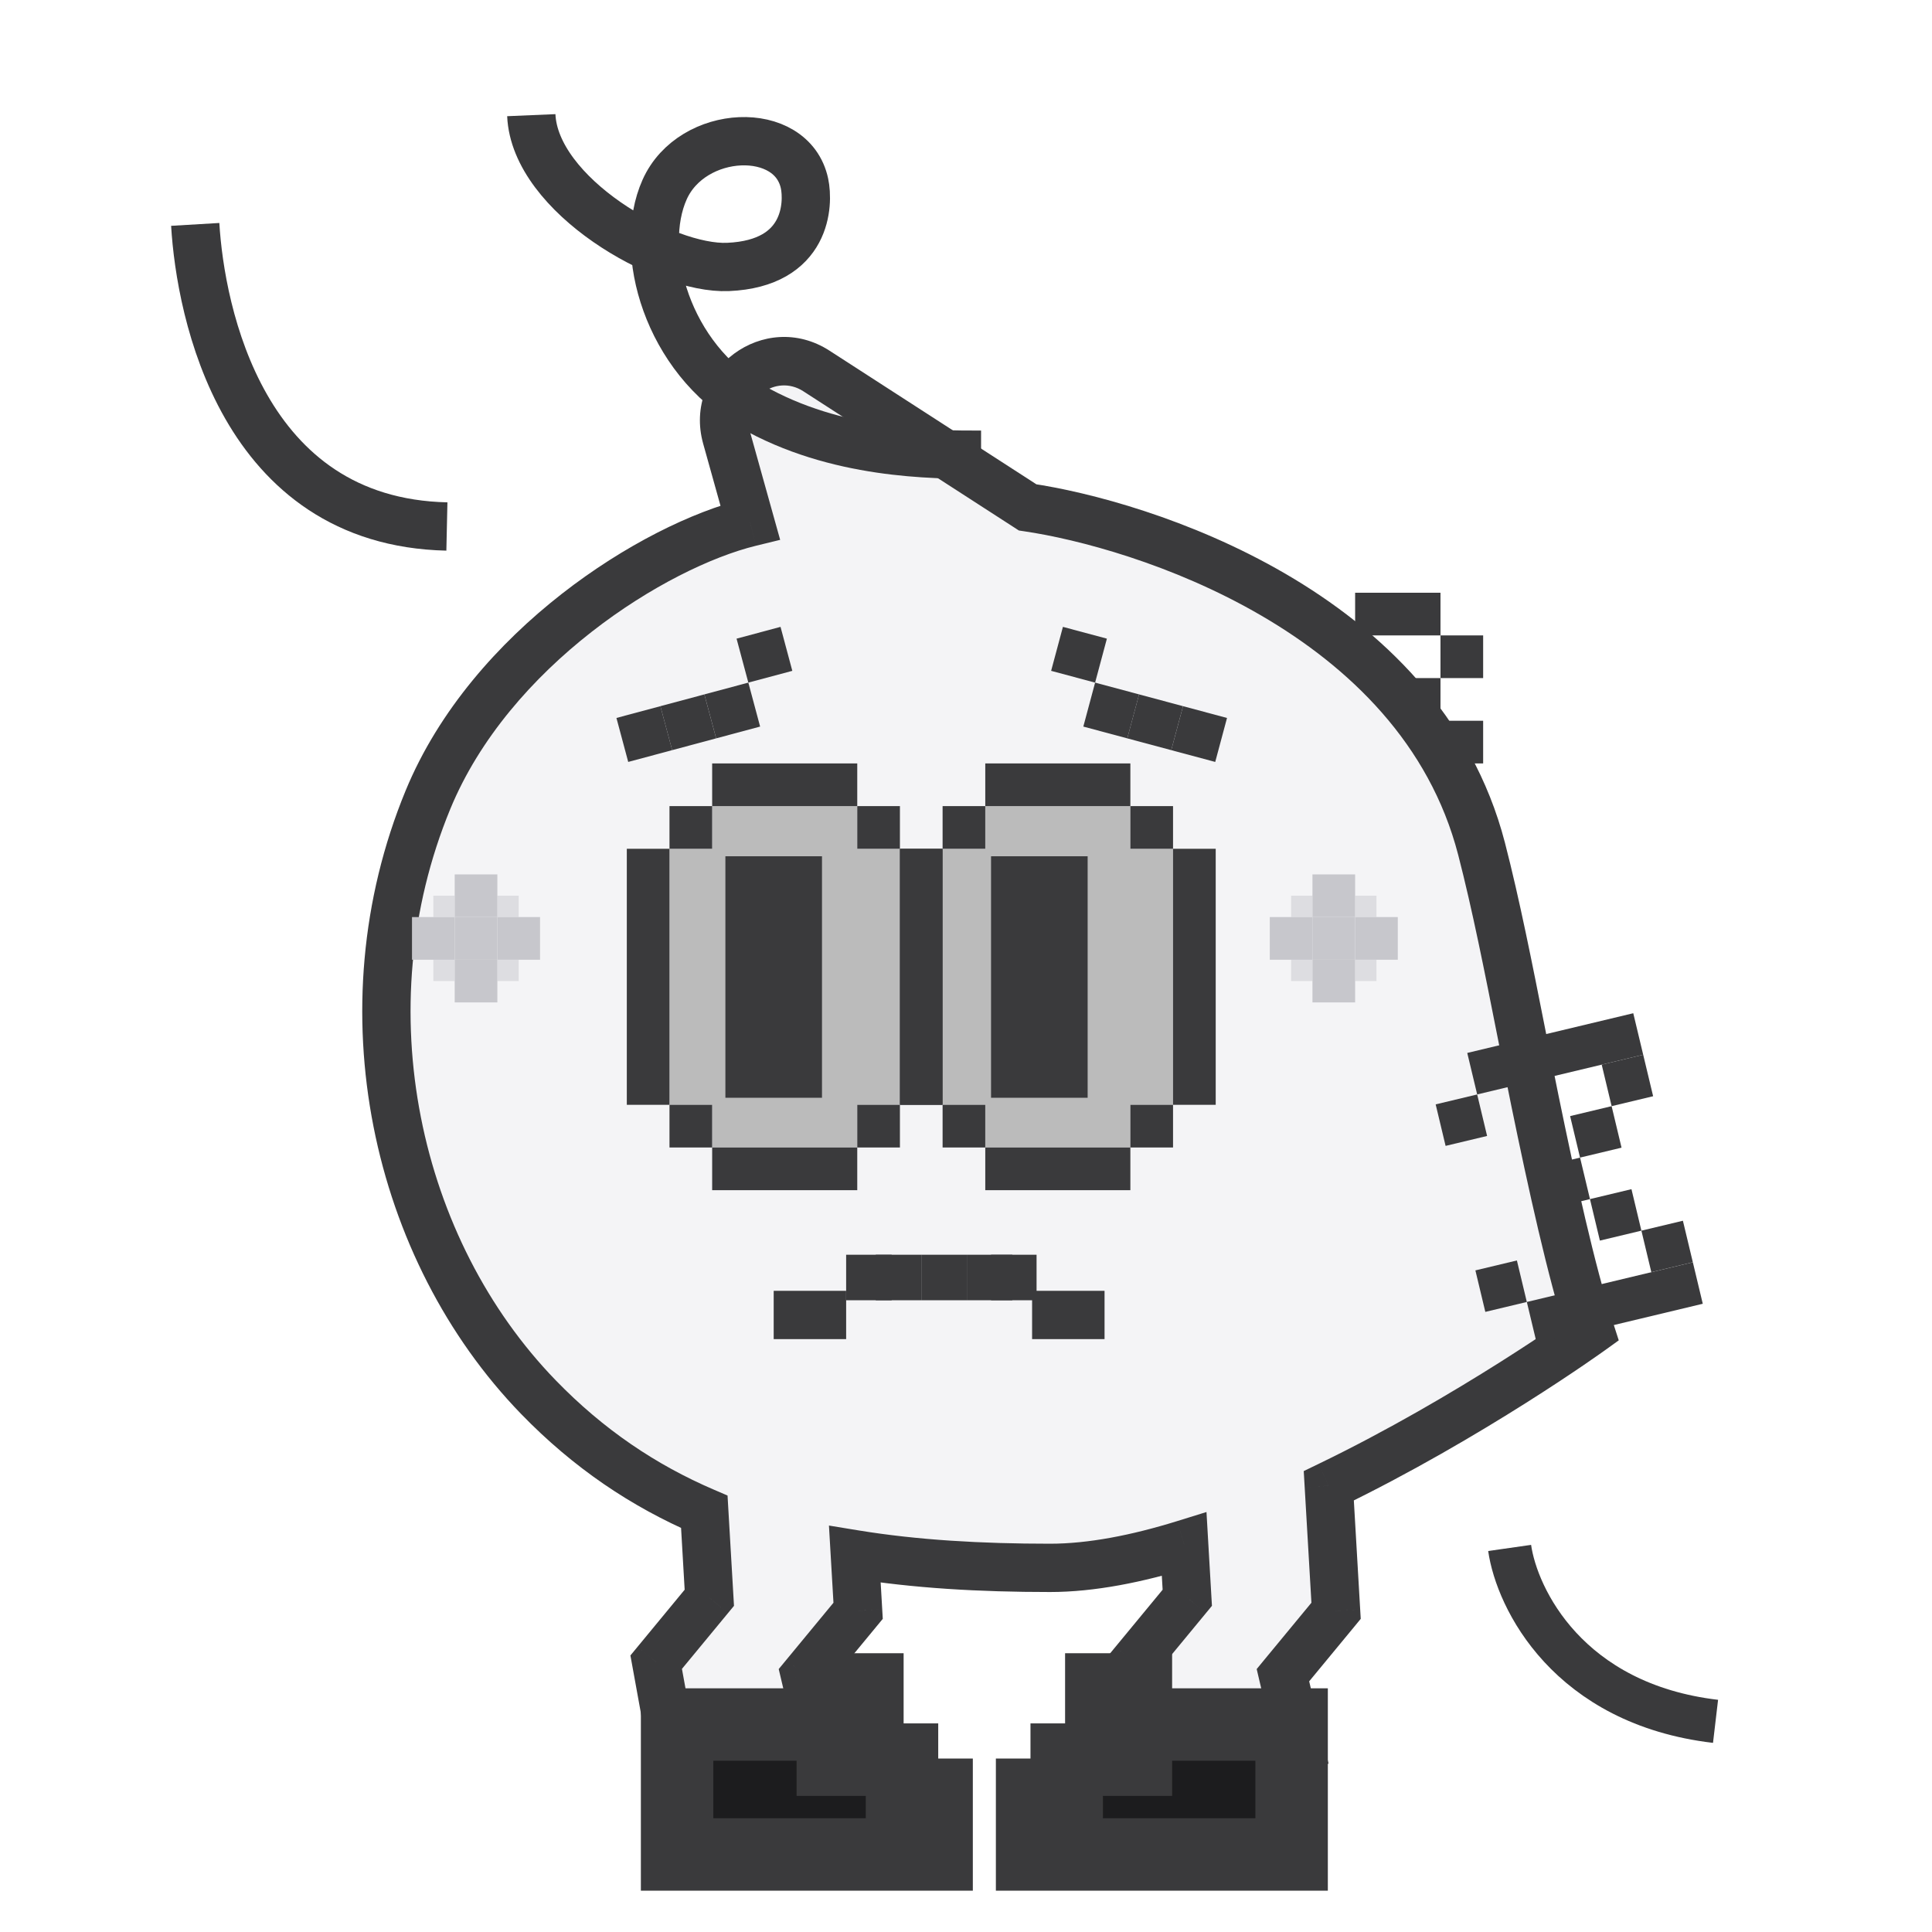 <svg width="80" height="80" viewBox="0 0 80 80" fill="none" xmlns="http://www.w3.org/2000/svg">
<path fill-rule="evenodd" clip-rule="evenodd" d="M30.08 18.104L31.064 21.628C27.088 22.6 20.311 26.841 17.723 33.114C14.139 41.798 16.378 51.751 22.295 57.853C24.369 59.992 26.653 61.523 29.164 62.602L29.216 63.494L29.372 66.16L27.171 68.827L27.754 72.032H33.959L33.332 69.366L35.533 66.7L35.396 64.359C37.903 64.768 40.593 64.922 43.479 64.922C45.19 64.922 47.088 64.546 49.034 63.943L49.163 66.16L46.962 68.827L47.546 72.032H53.75L53.124 69.366L55.324 66.7L55.022 61.523C60.885 58.69 65.854 55.114 65.854 55.114C65.059 52.64 64.264 49.018 63.557 45.572C63.368 44.651 63.18 43.702 62.991 42.745L62.991 42.745C62.473 40.123 61.944 37.446 61.348 35.146C58.786 25.25 47.174 21.687 42.55 21.009L33.805 15.36C31.892 14.125 29.467 15.911 30.08 18.104Z" fill="#E5E5EA" fill-opacity="0.4"/>
<path d="M31.064 21.628L31.301 22.599L32.305 22.354L32.027 21.359L31.064 21.628ZM30.08 18.104L29.117 18.373V18.373L30.08 18.104ZM17.723 33.114L16.798 32.733L17.723 33.114ZM22.295 57.853L21.578 58.549L22.295 57.853ZM29.164 62.602L30.162 62.544L30.126 61.927L29.558 61.683L29.164 62.602ZM29.216 63.494L28.218 63.552L29.216 63.494ZM29.372 66.16L30.143 66.797L30.393 66.494L30.37 66.102L29.372 66.16ZM27.171 68.827L26.4 68.19L26.104 68.549L26.187 69.006L27.171 68.827ZM27.754 72.032L26.77 72.211L26.92 73.032H27.754V72.032ZM33.959 72.032V73.032H35.221L34.932 71.803L33.959 72.032ZM33.332 69.366L32.561 68.729L32.245 69.112L32.359 69.595L33.332 69.366ZM35.533 66.7L36.304 67.336L36.554 67.033L36.531 66.641L35.533 66.7ZM35.396 64.359L35.557 63.372L34.325 63.17L34.398 64.417L35.396 64.359ZM49.034 63.943L50.032 63.885L49.958 62.609L48.737 62.988L49.034 63.943ZM49.163 66.16L49.934 66.797L50.184 66.494L50.161 66.102L49.163 66.16ZM46.962 68.827L46.191 68.19L45.895 68.549L45.978 69.006L46.962 68.827ZM47.546 72.032L46.562 72.211L46.711 73.032H47.546V72.032ZM53.75 72.032V73.032H55.013L54.724 71.803L53.75 72.032ZM53.124 69.366L52.352 68.729L52.037 69.112L52.15 69.595L53.124 69.366ZM55.324 66.7L56.096 67.336L56.345 67.033L56.322 66.641L55.324 66.7ZM55.022 61.523L54.587 60.623L53.985 60.914L54.024 61.582L55.022 61.523ZM65.854 55.114L66.438 55.926L67.029 55.501L66.806 54.808L65.854 55.114ZM63.557 45.572L62.577 45.773V45.773L63.557 45.572ZM62.991 42.745L62.007 42.924L62.009 42.931L62.01 42.939L62.991 42.745ZM62.991 42.745L63.975 42.566L63.974 42.558L63.972 42.551L62.991 42.745ZM61.348 35.146L60.38 35.397V35.397L61.348 35.146ZM42.55 21.009L42.008 21.849L42.19 21.967L42.405 21.999L42.55 21.009ZM33.805 15.36L34.347 14.52L33.805 15.36ZM32.027 21.359L31.043 17.835L29.117 18.373L30.101 21.897L32.027 21.359ZM18.647 33.495C19.857 30.563 22.067 28.064 24.489 26.171C26.916 24.273 29.478 23.045 31.301 22.599L30.826 20.657C28.674 21.183 25.859 22.561 23.257 24.595C20.649 26.634 18.177 29.392 16.798 32.733L18.647 33.495ZM23.013 57.157C17.368 51.335 15.218 41.805 18.647 33.495L16.798 32.733C13.06 41.792 15.388 52.166 21.578 58.549L23.013 57.157ZM29.558 61.683C27.166 60.656 24.993 59.199 23.013 57.157L21.578 58.549C23.745 60.784 26.139 62.391 28.77 63.521L29.558 61.683ZM30.214 63.436L30.162 62.544L28.166 62.66L28.218 63.552L30.214 63.436ZM30.37 66.102L30.214 63.436L28.218 63.552L28.373 66.219L30.37 66.102ZM27.942 69.463L30.143 66.797L28.6 65.524L26.4 68.19L27.942 69.463ZM28.738 71.853L28.155 68.648L26.187 69.006L26.77 72.211L28.738 71.853ZM33.959 71.032H27.754V73.032H33.959V71.032ZM32.359 69.595L32.986 72.261L34.932 71.803L34.306 69.137L32.359 69.595ZM34.762 66.063L32.561 68.729L34.103 70.002L36.304 67.336L34.762 66.063ZM34.398 64.417L34.535 66.758L36.531 66.641L36.395 64.3L34.398 64.417ZM43.479 63.922C40.626 63.922 37.993 63.769 35.557 63.372L35.235 65.346C37.813 65.766 40.56 65.922 43.479 65.922V63.922ZM48.737 62.988C46.846 63.574 45.054 63.922 43.479 63.922V65.922C45.326 65.922 47.33 65.518 49.33 64.898L48.737 62.988ZM50.161 66.102L50.032 63.885L48.035 64.001L48.165 66.219L50.161 66.102ZM47.734 69.463L49.934 66.797L48.392 65.524L46.191 68.19L47.734 69.463ZM48.529 71.853L47.946 68.648L45.978 69.006L46.562 72.211L48.529 71.853ZM53.75 71.032H47.546V73.032H53.75V71.032ZM52.15 69.595L52.777 72.261L54.724 71.803L54.097 69.137L52.15 69.595ZM54.553 66.063L52.352 68.729L53.895 70.002L56.096 67.336L54.553 66.063ZM54.024 61.582L54.326 66.758L56.322 66.641L56.021 61.465L54.024 61.582ZM65.854 55.114C65.27 54.303 65.27 54.303 65.27 54.303C65.27 54.303 65.27 54.303 65.27 54.303C65.27 54.303 65.27 54.303 65.27 54.303C65.269 54.303 65.269 54.304 65.268 54.304C65.266 54.306 65.262 54.308 65.258 54.311C65.249 54.318 65.236 54.327 65.218 54.34C65.181 54.366 65.127 54.404 65.055 54.455C64.911 54.556 64.698 54.704 64.423 54.891C63.874 55.265 63.079 55.794 62.103 56.411C60.147 57.647 57.474 59.228 54.587 60.623L55.458 62.424C58.434 60.985 61.176 59.362 63.171 58.102C64.17 57.471 64.984 56.929 65.549 56.544C65.832 56.351 66.053 56.198 66.203 56.092C66.279 56.039 66.337 55.998 66.376 55.97C66.396 55.956 66.411 55.945 66.421 55.938C66.427 55.934 66.431 55.931 66.433 55.929C66.435 55.928 66.436 55.928 66.437 55.927C66.437 55.927 66.438 55.926 66.438 55.926C66.438 55.926 66.438 55.926 66.438 55.926C66.438 55.926 66.438 55.926 65.854 55.114ZM62.577 45.773C63.283 49.212 64.088 52.887 64.902 55.42L66.806 54.808C66.03 52.394 65.245 48.823 64.537 45.371L62.577 45.773ZM62.01 42.939C62.199 43.895 62.388 44.848 62.577 45.773L64.537 45.371C64.349 44.454 64.162 43.508 63.972 42.551L62.01 42.939ZM62.007 42.924L62.007 42.924L63.975 42.566L63.975 42.566L62.007 42.924ZM60.38 35.397C60.967 37.663 61.49 40.309 62.01 42.939L63.972 42.551C63.455 39.936 62.92 37.229 62.316 34.895L60.38 35.397ZM42.405 21.999C44.618 22.323 48.55 23.349 52.219 25.485C55.886 27.619 59.189 30.798 60.38 35.397L62.316 34.895C60.945 29.599 57.161 26.048 53.225 23.757C49.292 21.468 45.106 20.373 42.695 20.02L42.405 21.999ZM33.262 16.2L42.008 21.849L43.093 20.169L34.347 14.52L33.262 16.2ZM31.043 17.835C30.678 16.528 32.123 15.464 33.262 16.2L34.347 14.52C31.662 12.786 28.257 15.293 29.117 18.373L31.043 17.835Z" fill="#3A3A3C"/>
<rect x="56.113" y="37.974" width="1.767" height="1.767" transform="rotate(-180 56.113 37.974)" fill="#C7C7CC"/>
<rect x="56.113" y="39.741" width="1.767" height="1.767" transform="rotate(-180 56.113 39.741)" fill="#C7C7CC"/>
<rect x="56.113" y="41.508" width="1.767" height="1.767" transform="rotate(-180 56.113 41.508)" fill="#C7C7CC"/>
<rect x="54.346" y="39.741" width="1.767" height="1.767" transform="rotate(-180 54.346 39.741)" fill="#C7C7CC"/>
<rect opacity="0.5" x="54.346" y="37.974" width="0.884" height="0.884" transform="rotate(-180 54.346 37.974)" fill="#C7C7CC"/>
<rect opacity="0.5" x="54.346" y="40.624" width="0.884" height="0.884" transform="rotate(-180 54.346 40.624)" fill="#C7C7CC"/>
<rect opacity="0.5" x="56.997" y="37.974" width="0.884" height="0.884" transform="rotate(-180 56.997 37.974)" fill="#C7C7CC"/>
<rect opacity="0.5" x="56.997" y="40.624" width="0.884" height="0.884" transform="rotate(-180 56.997 40.624)" fill="#C7C7CC"/>
<rect x="57.88" y="39.741" width="1.767" height="1.767" transform="rotate(-180 57.88 39.741)" fill="#C7C7CC"/>
<rect x="20.595" y="37.974" width="1.767" height="1.767" transform="rotate(-180 20.595 37.974)" fill="#C7C7CC"/>
<rect x="20.595" y="39.741" width="1.767" height="1.767" transform="rotate(-180 20.595 39.741)" fill="#C7C7CC"/>
<rect x="20.595" y="41.508" width="1.767" height="1.767" transform="rotate(-180 20.595 41.508)" fill="#C7C7CC"/>
<rect x="18.827" y="39.741" width="1.767" height="1.767" transform="rotate(-180 18.827 39.741)" fill="#C7C7CC"/>
<rect opacity="0.5" x="18.827" y="37.974" width="0.884" height="0.884" transform="rotate(-180 18.827 37.974)" fill="#C7C7CC"/>
<rect opacity="0.5" x="18.827" y="40.624" width="0.884" height="0.884" transform="rotate(-180 18.827 40.624)" fill="#C7C7CC"/>
<rect opacity="0.5" x="21.478" y="37.974" width="0.884" height="0.884" transform="rotate(-180 21.478 37.974)" fill="#C7C7CC"/>
<rect opacity="0.5" x="21.478" y="40.624" width="0.884" height="0.884" transform="rotate(-180 21.478 40.624)" fill="#C7C7CC"/>
<rect x="22.362" y="39.741" width="1.767" height="1.767" transform="rotate(-180 22.362 39.741)" fill="#C7C7CC"/>
<rect x="56.113" y="24.544" width="3.534" height="1.767" fill="#3A3A3C"/>
<rect x="59.647" y="26.311" width="1.767" height="1.767" fill="#3A3A3C"/>
<rect x="57.88" y="28.078" width="1.767" height="1.767" fill="#3A3A3C"/>
<rect x="59.647" y="29.845" width="1.767" height="1.767" fill="#3A3A3C"/>
<rect x="59.448" y="45.73" width="1.767" height="1.767" transform="rotate(-13.454 59.448 45.73)" fill="#3A3A3C"/>
<rect x="60.756" y="43.6" width="7.068" height="1.767" transform="rotate(-13.454 60.756 43.6)" fill="#3A3A3C"/>
<rect x="63.223" y="53.912" width="7.068" height="1.767" transform="rotate(-13.454 63.223 53.912)" fill="#3A3A3C"/>
<rect x="66.323" y="44.085" width="1.767" height="1.767" transform="rotate(-13.454 66.323 44.085)" fill="#3A3A3C"/>
<rect x="67.967" y="50.959" width="1.767" height="1.767" transform="rotate(-13.454 67.967 50.959)" fill="#3A3A3C"/>
<rect x="65.015" y="46.215" width="1.767" height="1.767" transform="rotate(-13.454 65.015 46.215)" fill="#3A3A3C"/>
<rect x="63.708" y="48.345" width="1.767" height="1.767" transform="rotate(-13.454 63.708 48.345)" fill="#3A3A3C"/>
<rect x="65.837" y="49.652" width="1.767" height="1.767" transform="rotate(-13.454 65.837 49.652)" fill="#3A3A3C"/>
<rect x="61.093" y="52.604" width="1.767" height="1.767" transform="rotate(-13.454 61.093 52.604)" fill="#3A3A3C"/>
<path d="M29.489 45.748H27.722V35.146H29.489V33.379H35.497V35.146H37.264V45.748H35.497V47.516H29.489V45.748Z" fill="#BBBBBB"/>
<rect x="25.955" y="35.146" width="1.767" height="10.602" fill="#3A3A3C"/>
<rect x="29.489" y="31.612" width="6.008" height="1.767" fill="#3A3A3C"/>
<rect x="35.497" y="33.379" width="1.767" height="1.767" fill="#3A3A3C"/>
<rect x="27.722" y="45.748" width="1.767" height="1.767" fill="#3A3A3C"/>
<rect x="35.497" y="45.748" width="1.767" height="1.767" fill="#3A3A3C"/>
<rect x="27.722" y="33.379" width="1.767" height="1.767" fill="#3A3A3C"/>
<rect x="29.489" y="47.516" width="6.008" height="1.767" fill="#3A3A3C"/>
<rect x="37.264" y="35.146" width="1.767" height="10.602" fill="#3A3A3C"/>
<path d="M40.798 45.748H39.031V35.146H40.798V33.379H46.806V35.146H48.573V45.748H46.806V47.516H40.798V45.748Z" fill="#BBBBBB"/>
<rect x="37.264" y="35.146" width="1.767" height="10.602" fill="#3A3A3C"/>
<rect x="40.798" y="31.612" width="6.008" height="1.767" fill="#3A3A3C"/>
<rect x="46.806" y="33.379" width="1.767" height="1.767" fill="#3A3A3C"/>
<rect x="39.031" y="45.748" width="1.767" height="1.767" fill="#3A3A3C"/>
<rect x="46.806" y="45.748" width="1.767" height="1.767" fill="#3A3A3C"/>
<rect x="39.031" y="33.379" width="1.767" height="1.767" fill="#3A3A3C"/>
<rect x="40.798" y="47.516" width="6.008" height="1.767" fill="#3A3A3C"/>
<rect x="48.573" y="35.146" width="1.767" height="10.602" fill="#3A3A3C"/>
<rect x="36.264" y="51.956" width="1.885" height="1.885" fill="#3A3A3C"/>
<rect x="35.037" y="51.956" width="1.885" height="1.885" fill="#3A3A3C"/>
<rect x="40.034" y="51.956" width="1.885" height="1.885" fill="#3A3A3C"/>
<rect x="41.037" y="51.956" width="1.885" height="1.885" fill="#3A3A3C"/>
<rect x="38.149" y="51.956" width="1.885" height="1.885" fill="#3A3A3C"/>
<rect x="32.037" y="53.45" width="3" height="2" fill="#3A3A3C"/>
<rect x="42.737" y="53.45" width="3" height="2" fill="#3A3A3C"/>
<rect x="31.475" y="30.086" width="1.885" height="1.885" transform="rotate(165 31.475 30.086)" fill="#3A3A3C"/>
<rect x="27.834" y="31.062" width="1.885" height="1.885" transform="rotate(165 27.834 31.062)" fill="#3A3A3C"/>
<rect x="29.654" y="30.574" width="1.885" height="1.885" transform="rotate(165 29.654 30.574)" fill="#3A3A3C"/>
<rect x="32.808" y="27.778" width="1.885" height="1.885" transform="rotate(165 32.808 27.778)" fill="#3A3A3C"/>
<rect width="1.885" height="1.885" transform="matrix(0.966 0.259 0.259 -0.966 44.858 30.086)" fill="#3A3A3C"/>
<rect width="1.885" height="1.885" transform="matrix(0.966 0.259 0.259 -0.966 48.499 31.062)" fill="#3A3A3C"/>
<rect width="1.885" height="1.885" transform="matrix(0.966 0.259 0.259 -0.966 46.678 30.574)" fill="#3A3A3C"/>
<rect width="1.885" height="1.885" transform="matrix(0.966 0.259 0.259 -0.966 43.525 27.778)" fill="#3A3A3C"/>
<path d="M62.511 64.097C62.81 66.191 64.934 70.559 71.037 71.277" stroke="#3A3A3C" stroke-width="1.795"/>
<path d="M22 4.769C22.141 8.079 27.497 11.167 30.145 11.054C33.456 10.912 33.485 8.412 33.314 7.602C32.794 5.137 28.656 5.313 27.521 7.849C26.386 10.385 27.624 14.829 31.124 16.829C34.624 18.829 38.624 18.829 40.624 18.829" stroke="#3A3A3C" stroke-width="2"/>
<path d="M8.084 9.292C8.299 12.919 10.017 21.613 18.505 21.801" stroke="#3A3A3C" stroke-width="2"/>
<rect x="30.037" y="35.456" width="4" height="10" fill="#3A3A3C"/>
<rect x="41.037" y="35.456" width="4" height="10" fill="#3A3A3C"/>
<mask id="path-72-outside-1_47_19523" maskUnits="userSpaceOnUse" x="25.783" y="67.956" width="15" height="11" fill="black">
<rect fill="white" x="25.783" y="67.956" width="15" height="11"/>
<path fill-rule="evenodd" clip-rule="evenodd" d="M34.485 69.956L34.485 71.409L28.037 71.409L28.037 76.789L34.485 76.789L34.485 76.789L37.35 76.789L37.35 72.863L34.485 72.863L34.485 71.409L35.917 71.409L35.917 69.956L34.485 69.956ZM38.783 76.789L37.35 76.789L37.35 74.317L38.783 74.317L38.783 76.789Z"/>
</mask>
<path fill-rule="evenodd" clip-rule="evenodd" d="M34.485 69.956L34.485 71.409L28.037 71.409L28.037 76.789L34.485 76.789L34.485 76.789L37.35 76.789L37.35 72.863L34.485 72.863L34.485 71.409L35.917 71.409L35.917 69.956L34.485 69.956ZM38.783 76.789L37.35 76.789L37.35 74.317L38.783 74.317L38.783 76.789Z" fill="#1C1C1E"/>
<path d="M34.485 71.409L35.985 71.409L35.985 72.909L34.485 72.909L34.485 71.409ZM34.485 69.956L32.985 69.956L32.985 68.456L34.485 68.456L34.485 69.956ZM28.037 71.409L26.537 71.409L26.537 69.909L28.037 69.909L28.037 71.409ZM28.037 76.789L28.037 78.289L26.537 78.289L26.537 76.789L28.037 76.789ZM34.485 76.789L35.985 76.794L35.979 78.289L34.485 78.289L34.485 76.789ZM34.485 76.789L32.985 76.783L32.99 75.289L34.485 75.289L34.485 76.789ZM37.35 76.789L38.85 76.789L38.85 78.289L37.35 78.289L37.35 76.789ZM37.35 72.863L37.35 71.363L38.85 71.363L38.85 72.863L37.35 72.863ZM34.485 72.863L34.485 74.363L32.985 74.363L32.985 72.863L34.485 72.863ZM34.485 71.409L32.985 71.409L32.985 69.909L34.485 69.909L34.485 71.409ZM35.917 71.409L37.417 71.409L37.417 72.909L35.917 72.909L35.917 71.409ZM35.917 69.956L35.917 68.456L37.417 68.456L37.417 69.956L35.917 69.956ZM37.35 76.789L37.35 78.289L35.85 78.289L35.85 76.789L37.35 76.789ZM38.783 76.789L40.283 76.789L40.283 78.289L38.783 78.289L38.783 76.789ZM37.35 74.317L35.85 74.317L35.85 72.817L37.35 72.817L37.35 74.317ZM38.783 74.317L38.783 72.817L40.283 72.817L40.283 74.317L38.783 74.317ZM32.985 71.409L32.985 69.956L35.985 69.956L35.985 71.409L32.985 71.409ZM34.485 72.909L28.037 72.909L28.037 69.909L34.485 69.909L34.485 72.909ZM29.537 71.409L29.537 76.789L26.537 76.789L26.537 71.409L29.537 71.409ZM28.037 75.289L34.485 75.289L34.485 78.289L28.037 78.289L28.037 75.289ZM32.985 76.783L32.985 76.783L35.985 76.794L35.985 76.794L32.985 76.783ZM34.485 75.289L37.35 75.289L37.35 78.289L34.485 78.289L34.485 75.289ZM35.85 76.789L35.85 72.863L38.85 72.863L38.85 76.789L35.85 76.789ZM37.35 74.363L34.485 74.363L34.485 71.363L37.35 71.363L37.35 74.363ZM32.985 72.863L32.985 71.409L35.985 71.409L35.985 72.863L32.985 72.863ZM35.917 72.909L34.485 72.909L34.485 69.909L35.917 69.909L35.917 72.909ZM37.417 69.956L37.417 71.409L34.417 71.409L34.417 69.956L37.417 69.956ZM34.485 68.456L35.917 68.456L35.917 71.456L34.485 71.456L34.485 68.456ZM37.35 75.289L38.783 75.289L38.783 78.289L37.35 78.289L37.35 75.289ZM38.85 74.317L38.85 76.789L35.85 76.789L35.85 74.317L38.85 74.317ZM38.783 75.817L37.35 75.817L37.35 72.817L38.783 72.817L38.783 75.817ZM37.283 76.789L37.283 74.317L40.283 74.317L40.283 76.789L37.283 76.789Z" fill="#3A3A3C" mask="url(#path-72-outside-1_47_19523)"/>
<mask id="path-74-outside-2_47_19523" maskUnits="userSpaceOnUse" x="40.737" y="67.956" width="15" height="11" fill="black">
<rect fill="white" x="40.737" y="67.956" width="15" height="11"/>
<path fill-rule="evenodd" clip-rule="evenodd" d="M47.035 69.956L47.035 71.409L53.483 71.409L53.483 76.789L47.035 76.789L47.035 76.789L44.17 76.789L44.17 72.863L47.035 72.863L47.035 71.409L45.603 71.409L45.603 69.956L47.035 69.956ZM42.737 76.789L44.17 76.789L44.17 74.317L42.737 74.317L42.737 76.789Z"/>
</mask>
<path fill-rule="evenodd" clip-rule="evenodd" d="M47.035 69.956L47.035 71.409L53.483 71.409L53.483 76.789L47.035 76.789L47.035 76.789L44.17 76.789L44.17 72.863L47.035 72.863L47.035 71.409L45.603 71.409L45.603 69.956L47.035 69.956ZM42.737 76.789L44.17 76.789L44.17 74.317L42.737 74.317L42.737 76.789Z" fill="#1C1C1E"/>
<path d="M47.035 71.409L45.535 71.409L45.535 72.909L47.035 72.909L47.035 71.409ZM47.035 69.956L48.535 69.956L48.535 68.456L47.035 68.456L47.035 69.956ZM53.483 71.409L54.983 71.409L54.983 69.909L53.483 69.909L53.483 71.409ZM53.483 76.789L53.483 78.289L54.983 78.289L54.983 76.789L53.483 76.789ZM47.035 76.789L45.535 76.794L45.541 78.289L47.035 78.289L47.035 76.789ZM47.035 76.789L48.535 76.783L48.53 75.289L47.035 75.289L47.035 76.789ZM44.17 76.789L42.67 76.789L42.67 78.289L44.17 78.289L44.17 76.789ZM44.17 72.863L44.17 71.363L42.67 71.363L42.67 72.863L44.17 72.863ZM47.035 72.863L47.035 74.363L48.535 74.363L48.535 72.863L47.035 72.863ZM47.035 71.409L48.535 71.409L48.535 69.909L47.035 69.909L47.035 71.409ZM45.603 71.409L44.103 71.409L44.103 72.909L45.603 72.909L45.603 71.409ZM45.603 69.956L45.603 68.456L44.103 68.456L44.103 69.956L45.603 69.956ZM44.17 76.789L44.17 78.289L45.67 78.289L45.67 76.789L44.17 76.789ZM42.737 76.789L41.237 76.789L41.237 78.289L42.737 78.289L42.737 76.789ZM44.17 74.317L45.67 74.317L45.67 72.817L44.17 72.817L44.17 74.317ZM42.737 74.317L42.737 72.817L41.237 72.817L41.237 74.317L42.737 74.317ZM48.535 71.409L48.535 69.956L45.535 69.956L45.535 71.409L48.535 71.409ZM47.035 72.909L53.483 72.909L53.483 69.909L47.035 69.909L47.035 72.909ZM51.983 71.409L51.983 76.789L54.983 76.789L54.983 71.409L51.983 71.409ZM53.483 75.289L47.035 75.289L47.035 78.289L53.483 78.289L53.483 75.289ZM48.535 76.783L48.535 76.783L45.535 76.794L45.535 76.794L48.535 76.783ZM47.035 75.289L44.17 75.289L44.17 78.289L47.035 78.289L47.035 75.289ZM45.67 76.789L45.67 72.863L42.67 72.863L42.67 76.789L45.67 76.789ZM44.17 74.363L47.035 74.363L47.035 71.363L44.17 71.363L44.17 74.363ZM48.535 72.863L48.535 71.409L45.535 71.409L45.535 72.863L48.535 72.863ZM45.603 72.909L47.035 72.909L47.035 69.909L45.603 69.909L45.603 72.909ZM44.103 69.956L44.103 71.409L47.103 71.409L47.103 69.956L44.103 69.956ZM47.035 68.456L45.603 68.456L45.603 71.456L47.035 71.456L47.035 68.456ZM44.17 75.289L42.737 75.289L42.737 78.289L44.17 78.289L44.17 75.289ZM42.67 74.317L42.67 76.789L45.67 76.789L45.67 74.317L42.67 74.317ZM42.737 75.817L44.17 75.817L44.17 72.817L42.737 72.817L42.737 75.817ZM44.237 76.789L44.237 74.317L41.237 74.317L41.237 76.789L44.237 76.789Z" fill="#3A3A3C" mask="url(#path-74-outside-2_47_19523)"/>
</svg>
